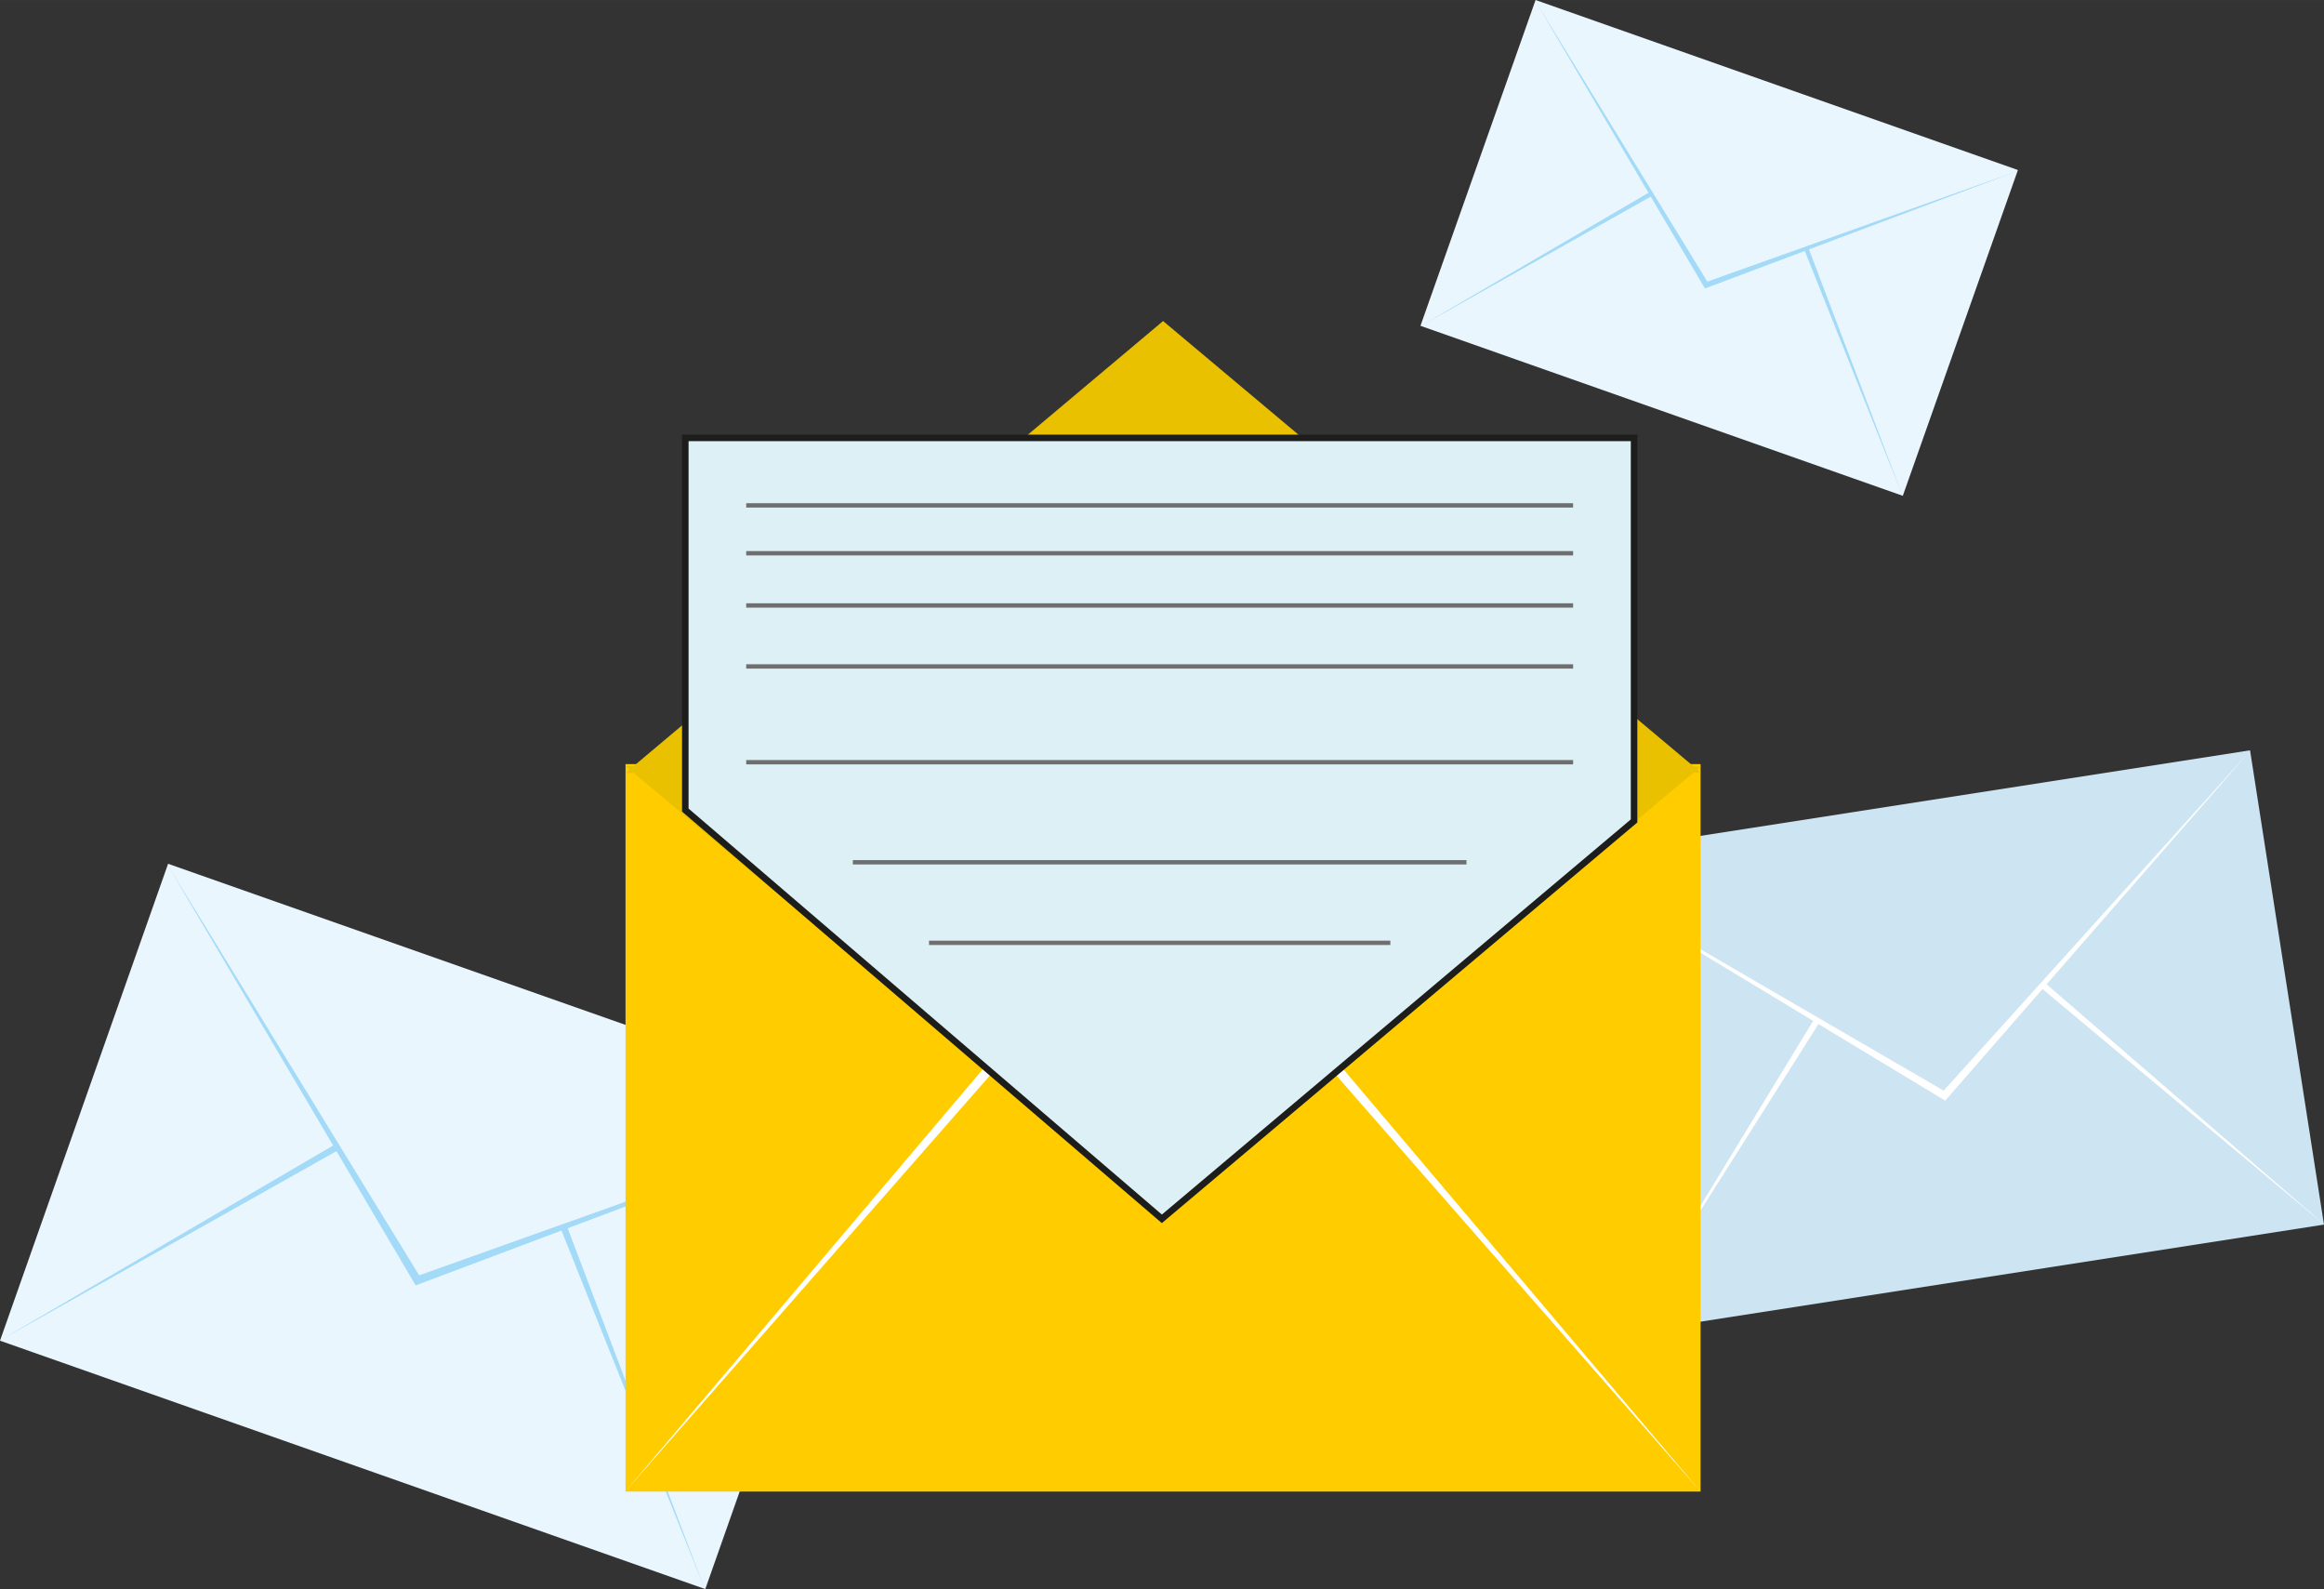 <svg xmlns="http://www.w3.org/2000/svg" xml:space="preserve" width="674.506" height="461.095" style="shape-rendering:geometricPrecision;text-rendering:geometricPrecision;image-rendering:optimizeQuality;fill-rule:evenodd;clip-rule:evenodd" viewBox="0 0 41.671 28.486"><rect x="0" y="0" width="41.671" height="28.486" fill="#333333" stroke="none"/><defs><style>.fil7{fill:#706f6f}.fil1{fill:#a2daf7}.fil3{fill:#fff}.fil5{fill:#eac100}.fil0{fill:#eaf6fd}</style></defs><g id="Слой_x0020_1"><g id="_387319296"><path id="_387316200" d="M0 0h19.791v11.728H0z" class="fil0" transform="matrix(.639 .225 -.257 .729 3.014 15.485)"/><path id="_387326952" d="m15.643 19.964-8.127 2.899-4.51-7.356 4.447 7.536z" class="fil1"/><path id="_387324696" d="m12.637 28.486-2.588-6.473.112-.04 2.476 6.514zm-6.565-7.871L0 24.029l6.01-3.515.062.101z" class="fil1"/><path id="_387318720" d="M0 0h19.791v11.728H0z" class="fil0" transform="matrix(.437 .154 -.176 .498 27.534 0)"/><path id="_387319248" d="m36.175 3.065-5.561 1.983L27.528.015l3.043 5.156z" class="fil1"/><path id="_387327240" d="m34.118 8.896-1.77-4.43.076-.027 1.694 4.457zM29.626 3.51l-4.154 2.336 4.112-2.405.042.07z" class="fil1"/><path id="_387325920" d="M0 0h19.791v11.728H0z" style="fill:#cde4f2" transform="matrix(.636 -.099 .113 .725 27.758 15.41)"/><path id="_387319368" d="m40.344 13.464-5.493 6.088-7.089-4.12 7.117 4.299z" class="fil3"/><path id="_387325104" d="m41.671 21.95-5.084-4.25.075-.085 5.01 4.334zm-9.042-3.627-3.54 5.594 3.443-5.65.097.056z" class="fil3"/><path id="_387316032" d="M0 0h19.791v11.728H0z" style="fill:#fc0" transform="matrix(.974 0 -0 1.112 11.216 13.698)"/><path id="_387318048" d="m30.499 13.739-9.644-.061-9.639.055 9.639 8.101z" class="fil5"/><path id="_387324672" d="m30.495 26.743-6.608-7.548.131-.109 6.477 7.657zM17.82 19.2l-6.608 7.538 6.475-7.646.133.108z" class="fil3"/><path id="_387320016" d="m30.499 13.85-9.644.062-9.639-.056 9.639-8.101z" class="fil5"/><path id="_387319560" d="M12.288 7.85H29.3v6.867l-8.467 7.133-8.545-7.328v-.351z" style="fill:#ddf0f6;stroke:#1d1d1b;stroke-width:.117"/><path id="_387320160" d="M13.38 9.021h14.827v.078H13.38z" class="fil7"/><path id="_387324960" d="M13.38 9.879h14.827v.078H13.38z" class="fil7"/><path id="_387326040" d="M13.38 10.815h14.827v.078H13.38z" class="fil7"/><path id="_387327072" d="M13.38 11.908h14.827v.078H13.38z" class="fil7"/><path id="_387319656" d="M13.38 13.625h14.827v.078H13.38z" class="fil7"/><path id="_387316464" d="M15.292 15.419h11.003v.078H15.292z" class="fil7"/><path id="_387326400" d="M16.658 16.863h8.272v.078h-8.272z" class="fil7"/></g></g></svg>